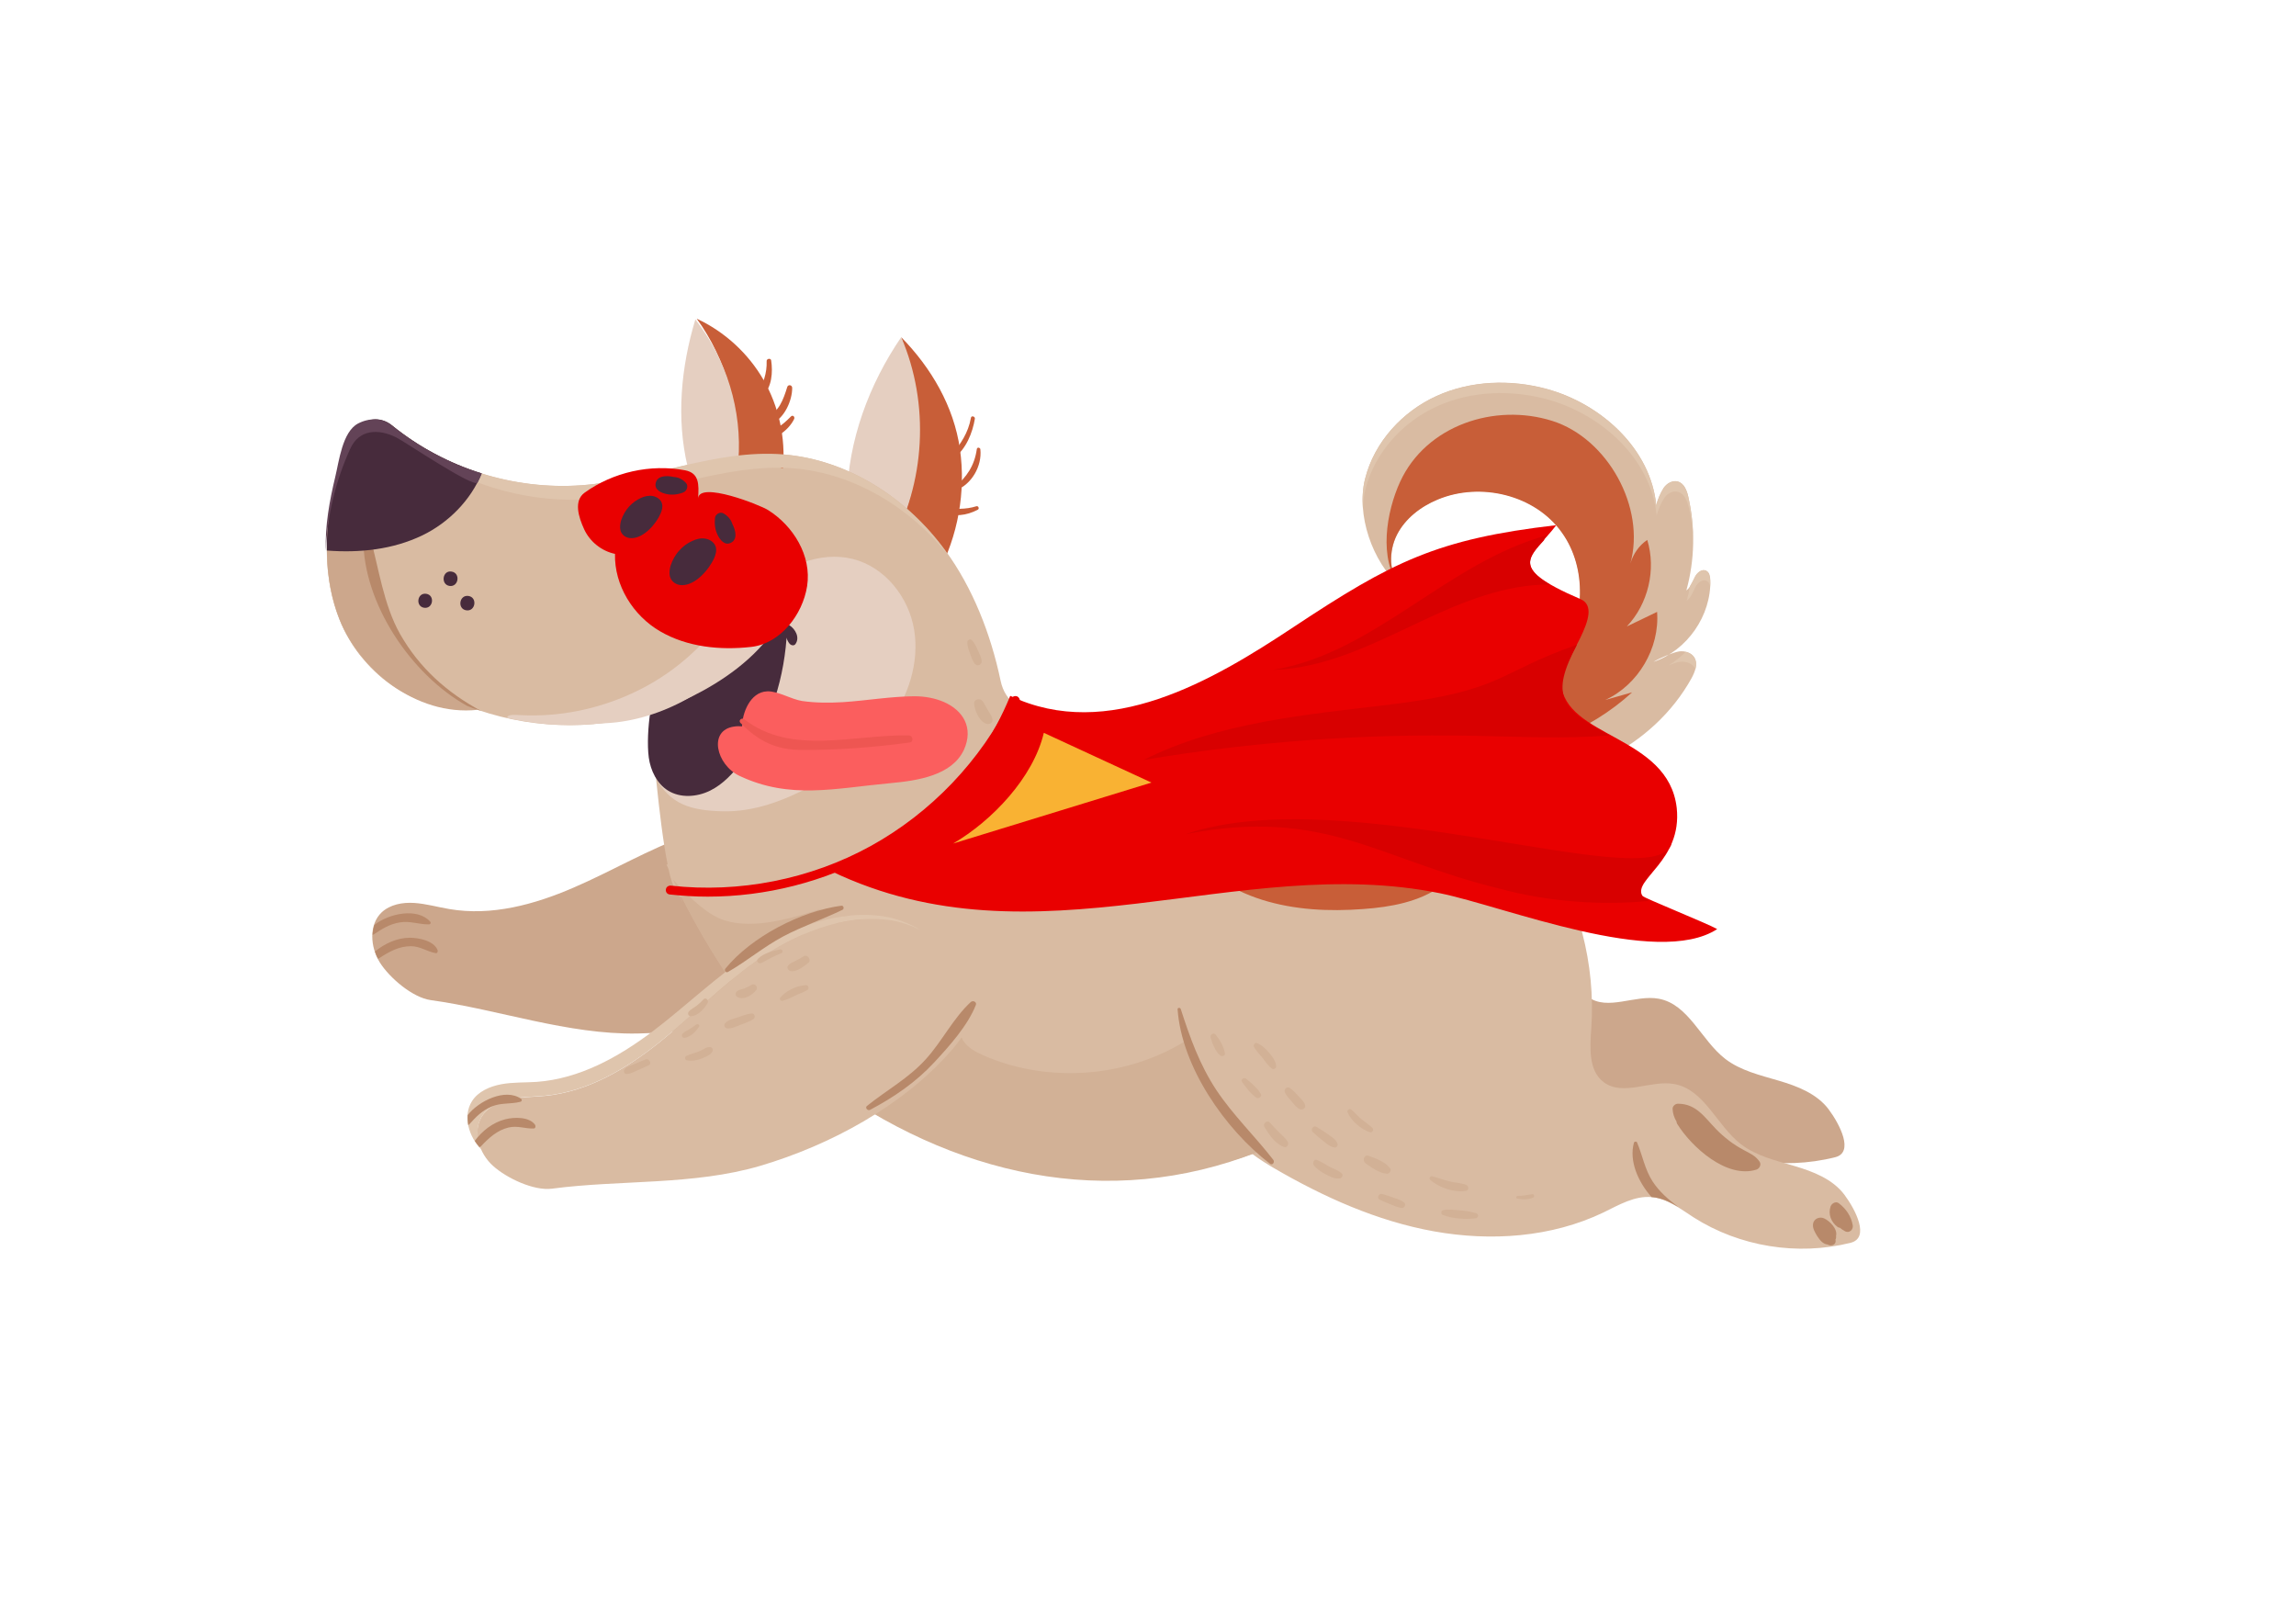 <?xml version="1.0" encoding="UTF-8"?>
<!DOCTYPE svg PUBLIC "-//W3C//DTD SVG 1.1//EN" "http://www.w3.org/Graphics/SVG/1.1/DTD/svg11.dtd">
<svg xmlns="http://www.w3.org/2000/svg" xml:space="preserve" width="3508px" height="2480px" version="1.1" style="shape-rendering:geometricPrecision; text-rendering:geometricPrecision; image-rendering:optimizeQuality; fill-rule:evenodd; clip-rule:evenodd"
viewBox="0 0 3508 2480.4"
 xmlns:xlink="http://www.w3.org/1999/xlink">
 <defs>
  <style type="text/css">
   <![CDATA[
    .fil16 {fill:none}
    .fil6 {fill:#472B3C}
    .fil7 {fill:#634357}
    .fil5 {fill:#B8896A}
    .fil2 {fill:#C85E38}
    .fil8 {fill:#C86D47}
    .fil4 {fill:#CCA78C}
    .fil9 {fill:#D2B196}
    .fil14 {fill:#D80000}
    .fil0 {fill:#D9BBA2}
    .fil1 {fill:#DFC5AD}
    .fil3 {fill:#E5CFC1}
    .fil12 {fill:#E90000}
    .fil13 {fill:#E90000}
    .fil11 {fill:#EE5652}
    .fil15 {fill:#F9B233}
    .fil10 {fill:#FB5E5E}
   ]]>
  </style>
 </defs>
 <g id="layer1">
  <animateMotion id="motion" dur="3s" repeatCount="indefinite">
      <mpath xlink:href="#theMotionPath"/>
    </animateMotion>
  <path class="fil0" d="M2280.4 1187.33c118.87,17.43 245.54,-45.37 304.08,-150.83 5.4,-9.92 10.21,-22.24 4.5,-31.86 -4.5,-7.51 -14.41,-10.51 -23.41,-9.31 -8.71,1.2 -31.52,11.12 -39.02,15.92 51.33,-17.42 88.25,-70.61 86.75,-124.99 -0.3,-5.41 -1.2,-11.72 -6.01,-14.13 -6.3,-3.6 -13.81,2.41 -17.11,8.72 -3.3,6.31 -7.5,17.12 -13.51,21.33 12.91,-46.57 13.81,-96.15 3.01,-143.02 -2.1,-9.62 -6.31,-20.74 -15.91,-23.44 -8.11,-2.41 -17.11,2.7 -21.92,9.91 -4.5,7.22 -9.9,18.63 -11.1,27.05 -8.11,-86.54 -83.75,-155.65 -167.5,-178.49 -55.23,-15.02 -116.17,-12.92 -168.4,10.82 -52.23,23.74 -94.86,70.31 -108.96,125.9 -14.11,55.59 10.8,127.4 53.73,165.56 -17.41,-21.93 -17.71,-54.38 -5.1,-79.62 12.6,-24.94 36.32,-43.27 62.43,-54.09 65.44,-27.34 149.19,-7.21 190.01,50.78 38.73,54.39 34.52,132.51 -0.6,189.3 -35.12,56.79 -96.65,93.75 -161.49,110.28 19.51,34.25 30.02,44.77 55.53,74.21z"/>
  <path class="fil1" d="M2086.49 746.84c14.11,-55.59 56.73,-102.17 108.96,-125.9 52.23,-23.74 112.87,-25.84 168.4,-10.82 83.75,22.84 159.69,91.95 167.5,178.48 1.2,-8.41 6.6,-19.83 11.1,-27.04 4.51,-7.21 13.51,-12.62 21.92,-9.92 9.6,3.01 13.51,13.83 15.91,23.44 3.6,15.03 5.7,30.65 6.6,45.97 -0.3,-20.73 -2.7,-41.46 -7.2,-61.59 -2.1,-9.62 -6.31,-20.74 -15.91,-23.44 -8.11,-2.4 -17.11,2.7 -21.92,9.92 -4.5,7.21 -9.9,18.62 -11.1,27.04 -8.11,-86.54 -83.75,-155.65 -167.5,-178.48 -55.23,-15.03 -116.17,-12.92 -168.4,10.81 -52.23,23.74 -94.85,70.31 -108.96,125.9 -3.91,14.73 -4.81,30.95 -3.31,47.18 0,-10.82 1.21,-21.64 3.91,-31.55z"/>
  <path class="fil1" d="M2577.28 917.81c6,-4.21 10.2,-14.73 13.5,-21.34 3.31,-6.31 10.81,-12.32 17.11,-8.71 3.01,1.5 4.51,4.81 5.11,8.11 0.3,-3 0.3,-6.31 0,-9.31 -0.3,-5.41 -1.2,-11.72 -6.01,-14.12 -6.3,-3.61 -13.81,2.4 -17.11,8.71 -2.1,4.21 -4.8,9.92 -7.8,14.72 -1.2,7.51 -2.7,14.72 -4.8,21.94z"/>
  <path class="fil1" d="M2386.96 1018.77c20.72,-33.36 30.32,-74.22 27.32,-112.98 -0.3,33.95 -9.91,68.51 -27.92,97.65 -35.12,56.79 -96.65,93.75 -161.49,110.28 2.7,4.8 5.4,9.31 7.8,13.22 62.14,-17.43 120.37,-53.49 154.29,-108.17z"/>
  <path class="fil1" d="M2575.47 996.23c-7.8,7.81 -16.51,14.72 -26.11,20.43 6.6,-2.7 13.21,-4.8 16.81,-5.41 8.7,-1.2 18.61,1.51 23.41,9.32 0.3,0.6 0.6,1.2 0.9,2.1 1.5,-6.01 1.8,-12.02 -1.5,-17.43 -3,-5.1 -8.1,-7.81 -13.51,-9.01z"/>
  <path class="fil1" d="M2127.91 885.06c3.9,4.2 7.81,8.41 11.71,12.01 -7.51,-9.31 -11.41,-20.43 -13.21,-32.15 -0.3,6.61 0,13.53 1.5,20.14z"/>
  <path class="fil2" d="M2493.83 1057.83c-13.81,3.9 -27.32,7.81 -41.13,11.72 50.43,-23.14 83.45,-79.33 79.25,-134.62 -15.31,7.51 -30.62,14.73 -46.23,22.24 32.72,-34.56 45.03,-86.84 31.22,-132.21 -12.61,8.41 -21.61,21.63 -25.82,36.06 23.72,-85.64 -34.82,-191.11 -119.17,-217.85 -88.25,-27.94 -193.01,6.91 -232.63,92.85 -21.01,45.67 -33.62,118.39 0,161.05 -17.41,-21.93 -17.71,-54.38 -5.1,-79.62 12.6,-24.94 36.32,-43.27 62.43,-54.09 65.44,-27.34 149.19,-7.21 190.01,50.78 38.73,54.39 34.52,132.51 -0.6,189.3 -35.12,56.79 -96.65,93.75 -161.49,110.28 10.5,18.33 18.31,29.75 27.61,41.16 88.86,-3.3 176.21,-37.26 241.65,-97.05z"/>
  <path class="fil2" d="M1376.87 515.17c45.93,46.87 80.45,105.77 89.75,170.97 9.31,65.2 -3,133.11 -34.22,191.1 -26.11,-12.62 -46.82,-30.05 -72.64,-42.36 54.63,-97.36 51.33,-213.04 17.11,-319.71z"/>
  <path class="fil3" d="M1376.87 515.17c43.83,101.56 37.22,223.55 -17.41,319.71 -22.81,-27.35 -42.63,-46.88 -65.44,-74.52 1.8,-87.14 33.62,-173.08 82.85,-245.19z"/>
  <path class="fil2" d="M1491.54 773.58c-16.21,5.11 -33.02,4.21 -49.83,2.7 -2.7,-0.3 -3.9,3.91 -1.5,5.11 17.41,9.32 36.32,6.31 53.43,-2.4 3.3,-1.5 1.2,-6.61 -2.1,-5.41z"/>
  <path class="fil2" d="M1492.44 686.14c-3.6,25.24 -15.31,42.97 -34.82,58.89 -1.8,1.51 0,5.11 2.4,4.21 24.31,-8.71 40.52,-36.96 37.82,-62.5 0,-2.7 -4.8,-4.2 -5.4,-0.6z"/>
  <path class="fil2" d="M1483.43 638.37c-4.2,23.43 -15.61,39.36 -29.71,57.39 -1.81,2.4 1.8,5.71 3.9,3.9 18.31,-13.52 28.21,-38.16 31.82,-59.79 0.6,-3.61 -5.41,-5.41 -6.01,-1.5z"/>
  <path class="fil4" d="M2794 1694.83c-18.01,-23.73 -47.43,-35.15 -75.94,-43.56 -28.52,-8.42 -58.54,-15.33 -81.95,-33.36 -36.92,-28.54 -55.83,-83.53 -101.76,-91.94 -36.02,-6.61 -78.05,19.23 -107.76,-2.71 -23.72,-17.42 -21.32,-52.88 -19.21,-82.32 7.8,-111.48 -96.96,-206.13 -206.53,-259.92 -89.45,184.49 -151.28,274.34 -348.8,328.72l-19.51 27.35c-3.9,51.68 44.72,90.74 89.45,116.58 76.25,44.47 158.19,81.43 245.24,97.05 87.06,15.63 179.51,9.32 259.06,-28.84 23.41,-11.42 47.72,-25.84 73.54,-23.44 24.01,2.1 44.13,18.03 64.24,30.95 70.24,44.77 159.09,59.2 240.14,38.76 28.82,-7.21 7.5,-49.58 -10.21,-73.32z"/>
  <path class="fil4" d="M1344.45 1447.84c41.43,-61.89 -16.81,-148.43 -77.44,-176.07 -67.84,-30.65 -149.49,-19.23 -215.53,4.2 -60.94,21.64 -116.47,54.99 -175.9,80.53 -59.14,25.54 -124.58,43.57 -189.42,32.45 -17.71,-3 -35.42,-8.11 -53.43,-9.31 -18.01,-1.2 -36.92,2.4 -49.83,14.42 -19.51,18.63 -17.71,52.58 -2.7,76.62 15.01,23.74 50.13,53.49 77.45,57.39 104.46,14.42 209.22,52.89 316.08,51.08 112.27,-2.1 234.74,-30.65 327.5,-91.64 16.2,-10.82 31.81,-23.14 42.62,-39.07 0.6,-0.3 0.6,-0.3 0.6,-0.6z"/>
  <path class="fil0" d="M1038.87 1370.62c1.2,3.91 8.11,13.53 0,0l0 0z"/>
  <path class="fil0" d="M2818.02 1825.24c-18.01,-23.74 -47.43,-35.15 -75.95,-43.57 -28.51,-8.41 -58.53,-15.32 -81.95,-33.35 -36.92,-28.55 -55.83,-83.53 -101.76,-91.95 -36.02,-6.61 -78.04,19.24 -107.76,-2.7 -23.71,-17.43 -21.31,-52.88 -19.21,-82.33 6.9,-98.25 -19.51,-198.31 -73.24,-280.65 0,-0.3 -0.3,-1.5 -0.6,-3.3 -10.51,-62.2 -40.23,-120.19 -87.36,-161.95 -47.72,-42.37 -105.36,-71.82 -168.39,-78.13 -57.64,-5.71 -115.57,8.11 -170.8,25.54 -55.24,17.43 -109.87,38.46 -167.2,47.78 -33.32,5.41 -67.84,6.31 -100.86,0.3 -21.31,-10.82 -45.03,-16.53 -66.64,-23.44 -0.3,-0.3 -0.9,-0.3 -1.2,-0.6 -0.9,-0.6 -1.8,-1.2 -2.4,-1.5 -0.3,0.3 -0.6,0.6 -0.6,0.9 -30.62,-9.92 -56.44,-22.84 -63.34,-56.19 -15.01,-71.51 -42.63,-141.83 -84.35,-198.91 -58.23,-79.93 -148.59,-138.82 -247.05,-146.64 -103.86,-8.11 -204.12,39.07 -307.98,46.88 -103.86,7.51 -209.52,-25.54 -289.67,-90.75 -14.4,-11.71 -35.72,-12.31 -50.42,-0.6 -14.41,11.42 -21.32,29.75 -26.72,47.48 -25.22,80.83 -35.12,170.37 -3.9,249.09 31.22,78.73 111.36,141.83 195.41,132.21 88.25,34.26 189.11,39.06 279.16,10.52 3.31,38.46 13.21,165.26 26.72,231.66 -0.6,0 -1.2,0 -1.8,0 1.2,2.41 2.4,5.11 3.3,7.52 3,13.82 6.3,24.33 9.91,30.04 3.3,5.41 5.7,9.32 7.5,12.32 -0.6,-1.5 0,-2.1 3.3,0.6 51.63,101.87 125.78,211.84 211.33,275.84 193.91,144.83 437.95,192.9 660.09,115.98 10.5,7.82 21.31,14.73 32.11,21.04 76.25,44.47 158.2,81.43 245.25,97.05 87.05,15.62 179.5,9.31 259.05,-28.85 23.41,-11.42 47.73,-25.84 73.54,-23.43 24.02,2.1 44.13,18.02 64.24,30.95 70.24,44.77 159.1,59.19 240.14,38.76 29.12,-7.52 7.81,-49.88 -9.9,-73.62z"/>
  <path class="fil5" d="M668.45 1451.75c-5.7,-14.42 -28.81,-18.93 -42.32,-18.93 -19.81,0 -38.72,9.02 -53.43,21.03 1.2,3.91 2.7,7.52 4.5,10.82 0.9,0 1.5,-0.3 2.4,-0.9 14.71,-9.62 29.72,-18.03 48.03,-18.03 14.11,0 24.32,8.11 37.52,10.52 3,0.9 3.9,-2.41 3.3,-4.51z"/>
  <path class="fil5" d="M655.25 1412.39c2.1,0 3.6,-2.41 1.8,-4.21 -19.51,-21.93 -63.64,-12.32 -85.25,5.11 -1.5,4.81 -2.4,9.92 -2.7,15.02 0.6,0 1.2,-0.3 1.8,-0.6 12.61,-8.41 24.31,-15.92 39.92,-18.33 15.31,-2.7 29.12,3.31 44.43,3.01z"/>
  <path class="fil1" d="M2357.85 1290.69c0,-0.3 -0.3,-1.5 -0.6,-3.3 -10.51,-62.2 -40.23,-120.19 -87.36,-161.95 -47.72,-42.37 -105.36,-71.82 -168.39,-78.13 -57.64,-5.71 -115.57,8.11 -170.8,25.54 -55.24,17.43 -109.87,38.46 -167.2,47.78 -57.34,9.31 -118.87,5.71 -169,-23.74 -0.9,-0.6 -1.8,-1.2 -2.4,-1.5 -1.5,1.5 -2.7,3.3 -4.21,4.81 1.51,6.3 2.41,12.61 3.31,19.23 0.3,-0.3 0.6,-0.61 0.9,-1.21 0.9,0.6 1.8,1.21 2.4,1.51 50.13,29.44 111.66,33.05 169,23.74 57.33,-9.32 111.66,-30.35 167.2,-47.78 55.23,-17.43 113.16,-31.25 170.8,-25.54 63.03,6.31 120.67,35.75 168.39,78.12 47.13,41.77 77.15,99.76 87.36,161.96 0.3,1.8 0.6,2.7 0.6,3.3 0.9,7.21 1.5,14.43 2.1,21.04 0.6,-13.83 0.3,-28.25 -2.1,-43.88z"/>
  <path class="fil2" d="M1930.7 1072.85c-55.24,17.43 -109.87,38.46 -167.2,47.78 -37.52,6.01 -76.85,6.31 -113.77,-2.11 4.8,15.03 16.81,29.75 27.32,38.76 25.81,22.84 59.13,36.06 82.24,61.3 18.32,19.83 28.82,45.37 43.83,67.61 29.42,43.27 75.64,73.01 125.17,88.64 49.83,15.63 102.66,18.03 154.59,14.12 42.03,-3 85.56,-10.81 119.78,-35.46 34.52,-24.33 57.33,-69.4 45.02,-109.67 -10.8,-35.45 -45.32,-59.79 -56.73,-95.25 -8.41,-25.84 -3.6,-54.38 -10.21,-80.23 -25.21,-10.81 -51.93,-18.33 -79.54,-21.03 -57.34,-5.71 -114.97,8.41 -170.5,25.54z"/>
  <path class="fil2" d="M1064.39 486.93c42.62,19.83 78.64,52.88 102.06,93.44 23.41,40.57 33.92,88.64 29.71,135.22 -21.91,-7.51 -45.32,-9.02 -68.44,-12.32 2.4,-77.22 -18.01,-153.85 -63.33,-216.34z"/>
  <path class="fil3" d="M1050.58 713.48c-17.71,-73.91 -10.21,-152.64 11.71,-225.35 47.72,60.39 71.74,139.42 65.73,216.04 -26.11,6.61 -50.73,10.52 -77.44,9.31z"/>
  <path class="fil1" d="M1212.37 715.59c-103.86,-8.11 -204.12,39.06 -307.98,46.87 -103.56,7.81 -209.52,-25.54 -289.97,-91.34 -14.71,-12.02 -33.62,-12.02 -48.63,-0.6 -15,11.41 -22.21,30.04 -27.61,48.07 -24.92,80.83 -34.82,170.37 -3.9,249.1 5.4,13.22 12,26.14 19.81,38.46 -15.01,-18.03 -27.02,-38.16 -35.72,-59.8 -30.92,-78.42 -21.02,-167.96 3.9,-248.79 5.7,-18.03 12.61,-36.96 27.62,-48.08 15,-11.41 33.92,-11.41 48.62,0.6 80.45,65.81 186.41,99.16 289.97,91.35 104.16,-8.12 204.42,-55.29 307.98,-47.18 98.46,7.82 188.82,66.71 247.05,146.64 1.8,2.4 3,4.8 4.8,6.91 -58.23,-72.42 -143.48,-124.7 -235.94,-132.21z"/>
  <path class="fil3" d="M1240.89 1200.25c-42.32,22.84 -88.85,40.57 -136.88,39.36 -48.03,-1.2 -80.45,-9.91 -102.96,-52.58 -2.7,-5.1 -5.7,-74.22 -7.81,-97.95 -69.94,22.23 -146.48,24.34 -218.52,7.81 0,-6.01 13.21,-4.51 20.71,-4.21 57.93,3.01 116.17,-8.71 169,-32.75 29.72,-13.52 57.33,-30.95 82.25,-52.28 39.62,-33.95 71.74,-76.02 112.26,-109.07 40.23,-33.06 93.66,-57.09 144.09,-44.47 48.93,12.32 85.55,58.29 93.65,108.47 8.11,49.88 -9,101.86 -39.02,142.42 -30.32,41.17 -72.34,71.52 -116.77,95.25z"/>
  <path class="fil6" d="M1186.26 956.87c4.8,-7.82 16.81,-4.21 16.21,5.11 -3.3,72.41 -24.32,142.72 -68.44,201.01 -13.51,18.03 -29.12,35.16 -49.23,45.08 -20.11,9.91 -45.63,11.71 -64.54,-0.31 -16.81,-10.51 -26.42,-30.64 -29.12,-50.17 -2.7,-19.83 -0.9,-48.38 2.1,-68.21 -20.11,6.91 129.08,-31.55 193.02,-132.51z"/>
  <path class="fil6" d="M1175.45 955.37c8.11,-7.52 21.91,-5.71 30.62,0 9.01,5.7 16.21,18.63 9.31,28.54 -2.11,3.3 -6.61,2.4 -9.01,-0.3 -4.2,-4.81 -4.8,-11.12 -9.31,-15.62 -5.4,-5.11 -11.7,-4.81 -18.61,-4.81 -4.2,0 -6.3,-4.81 -3,-7.81z"/>
  <path class="fil4" d="M588.61 931.03c23.11,58.59 74.14,120.19 141.08,153.54 -95.76,10.22 -181.61,-63.4 -211.02,-137.92 -24.92,-63.1 -23.42,-132.81 -9.01,-199.81 1.5,-0.3 3,-0.6 4.5,-0.6 54.34,-1.21 59.44,146.93 74.45,184.79z"/>
  <path class="fil5" d="M714.08 1078.86c-3,0.3 3,0 0,0 -86.45,-47.77 -159.39,-157.15 -159.09,-255.1 0,-3.01 9.3,-6.31 10.5,-2.71 13.21,48.08 20.42,102.77 45.33,147.24 29.42,51.98 72.04,90.14 124.27,118.08 -7.2,-2.4 -14.1,-4.8 -21.01,-7.51z"/>
  <path class="fil6" d="M735.69 723.4c-16.51,40.86 -50.73,75.42 -90.65,94.65 -45.03,21.63 -95.75,27.04 -145.88,23.14 -0.6,-48.38 8.7,-97.66 23.11,-143.93 5.7,-18.03 12.61,-36.96 27.62,-48.08 15,-11.42 33.92,-11.42 48.62,0.6 40.53,33.06 87.35,58 137.18,73.62z"/>
  <path class="fil6" d="M689.77 873.34c14.11,2.1 10.8,24.03 -3.3,21.93 -13.81,-2.4 -10.51,-24.34 3.3,-21.93z"/>
  <path class="fil6" d="M715.58 910.59c14.11,2.11 10.81,24.04 -3.3,21.94 -14.11,-2.1 -10.81,-24.04 3.3,-21.94z"/>
  <path class="fil6" d="M651.04 907.29c13.81,2.1 10.51,23.44 -3.3,21.33 -13.51,-2.1 -10.5,-23.43 3.3,-21.33z"/>
  <path class="fil7" d="M616.82 663.9c15.01,10.82 30.62,20.74 46.83,29.15 0.3,0 0.3,0.3 0.6,0.3 22.82,12.32 46.83,22.24 71.74,30.05 -1.8,4.81 -4.2,9.31 -6.3,13.82 -5.1,9.62 -111.96,-62.8 -124.87,-69.11 -27.02,-13.22 -56.44,-12.32 -69.94,17.73 -22.22,48.68 -35.12,101.86 -37.22,155.35 -1.51,-37.56 5.7,-76.33 14.4,-112.68 5.71,-23.44 10.81,-68.81 34.82,-81.43 16.81,-8.71 36.93,-9.01 51.63,3 6.01,4.81 12.01,9.32 18.31,13.82z"/>
  <path class="fil2" d="M1208.47 636.26c-6.9,6.91 -13.81,13.52 -22.81,18.33 -8.71,4.81 -18.31,6.01 -27.32,9.92 -3,1.2 -3.9,6.01 0,6.91 21.01,5.11 46.23,-12.92 54.93,-31.25 1.5,-3.31 -2.1,-6.61 -4.8,-3.91z"/>
  <path class="fil2" d="M1202.77 591.19c-3,9.62 -6.01,18.93 -11.11,27.64 -4.8,8.12 -12.01,14.13 -16.81,22.24 -2.1,3.6 2.1,6.61 5.4,5.41 18.32,-7.81 30.32,-35.16 30.02,-54.09 -0.3,-4.5 -6.3,-5.11 -7.5,-1.2z"/>
  <path class="fil2" d="M1171.25 551.83c0.3,9.01 -0.9,17.73 -3.6,26.44 -2.4,7.81 -6.91,15.02 -9.31,22.54 -1.2,4.2 3.9,6.61 6.91,3.9 14.1,-12.92 15.6,-36.35 12.9,-54.08 -0.6,-3.91 -7.2,-2.71 -6.9,1.2z"/>
  <path class="fil8" d="M1739.18 1123.63c-5.1,0.6 -10.2,0.9 -15.01,0.9 -3.3,0.3 -6.6,0.3 -9.9,0.3 -3.3,0 -6.61,0 -10.21,0 -3.6,0 -7.2,-0.3 -10.5,-0.3 -1.8,0 -3.61,-0.3 -5.41,-0.3 -7.2,-0.6 -14.41,-1.5 -21.61,-2.4 -1.2,-0.3 -2.4,-0.3 -3.6,-0.6 -4.2,-0.6 -8.41,-1.5 -12.61,-2.71 3,8.72 8.11,17.13 14.11,24.64 27.02,2.71 54.63,1.21 81.65,-3 57.33,-9.32 111.66,-30.35 167.2,-47.78 55.23,-17.42 113.16,-31.25 170.8,-25.54 36.02,3.61 69.94,14.73 101.46,31.55 -0.6,-10.21 -1.51,-20.43 -3.91,-30.05 -12.3,-5.4 -24.91,-9.61 -37.82,-13.22 -0.3,0 -0.9,-0.3 -1.2,-0.3 -5.7,-1.5 -11.71,-2.7 -17.41,-3.9 -0.9,-0.3 -1.8,-0.3 -2.7,-0.6 -6.61,-1.21 -13.51,-2.11 -20.41,-3.01 -57.64,-5.71 -115.57,8.11 -170.8,25.54 -55.24,17.43 -109.87,38.46 -167.2,47.78 -6.31,0.9 -12.31,1.8 -18.61,2.4 -2.4,0.3 -4.51,0.3 -6.31,0.6z"/>
  <path class="fil3" d="M1124.72 1007.35c-56.13,27.94 -138.98,45.37 -195.41,72.71 -17.71,8.42 -17.41,15.03 -33.92,24.34 81.04,7.51 175.6,-33.95 229.33,-97.05z"/>
  <path class="fil5" d="M1299.12 1693.93c-4.2,0.6 -6.6,2.71 -7.5,6.91 -0.3,0.6 0.9,0.91 1.2,0.3 0.6,-3.6 2.7,-6.01 6.3,-7.21 0.3,0 0.3,0.3 0,0z"/>
  <path class="fil5" d="M2688.64 1775.06c-6.3,-9.31 -14.11,-12.32 -24.01,-17.73 -15.91,-8.41 -30.02,-19.22 -42.63,-32.15 -17.71,-18.33 -30.32,-38.76 -58.23,-38.76 -4.2,0 -8.41,3.91 -8.11,8.11 0.3,6.91 2.4,13.23 6.01,19.23 0,1.21 0.3,2.41 0.9,3.31 21.91,35.46 75.94,84.43 121.27,70.01 4.5,-1.5 7.8,-7.51 4.8,-12.02z"/>
  <path class="fil5" d="M2805.41 1888.34c2.7,-10.51 -9.61,-22.83 -18.31,-26.74 -6.91,-3.01 -15.31,0.3 -16.81,8.11 -1.2,6.91 3.3,14.12 6.9,19.83 3.6,5.41 8.41,11.42 15.31,12.02 0.3,0.3 0.9,0.6 1.2,0.6 4.81,2.11 11.41,-0.3 11.11,-6.31 0,-0.6 -0.3,-1.2 -0.3,-1.8 0.9,-1.5 1.2,-3.61 0.9,-5.71z"/>
  <path class="fil5" d="M2830.92 1872.12c-2.4,-13.83 -10.2,-25.25 -21.31,-33.66 -4.8,-3.6 -11.1,0.6 -12.61,5.11 -3.9,11.72 0.9,23.74 10.51,30.95 1.2,0.9 2.7,1.5 3.9,1.5 2.4,2.11 5.11,3.91 7.51,5.11 6.6,3.91 13.21,-2.4 12,-9.01z"/>
  <path class="fil5" d="M2525.04 1805.11c-12,-18.63 -15.3,-39.66 -23.71,-59.49 -0.9,-2.11 -4.5,-1.51 -4.8,0.6 -7.51,27.34 6,59.19 27.01,82.93 0.3,0 0.6,0 0.9,0 14.41,1.2 27.32,7.51 39.93,15.02 -15.31,-11.42 -29.12,-23.44 -39.33,-39.06z"/>
  <path class="fil9" d="M1921.99 1760.04c-39.92,-56.19 -107.46,-118.99 -102.36,-174.88 -92.45,61.3 -216.43,71.81 -317.89,27.04 -11.4,-5.1 -23.11,-11.41 -30.01,-21.93 -6.61,-10.52 -6.31,-26.74 4.2,-33.65 -39.93,35.75 -99.96,47.77 -150.69,30.34 -50.73,-17.42 -90.35,-64 -99.66,-116.88 -5.4,-30.95 2.4,-68.21 30.32,-81.73 -45.93,14.42 -102.96,32.15 -148.59,18.03 -23.11,-7.21 -48.93,-28.85 -79.55,-63.1 51.64,109.07 131.78,234.67 225.44,304.38 202.02,149.64 440.06,202.52 668.79,112.38z"/>
  <path class="fil5" d="M1945.4 1772.06c-28.21,-36.36 -61.23,-67.91 -87.05,-106.67 -25.51,-38.76 -40.22,-79.93 -54.33,-123.8 -0.9,-2.4 -5.1,-2.1 -4.8,0.6 6.3,88.04 72.64,183.29 141.08,235.88 4.2,3.3 7.81,-2.71 5.1,-6.01z"/>
  <path class="fil9" d="M1312.93 1400.07c-10.2,-0.9 -23.41,-1.2 -33.32,2.1 -4.2,1.5 -5.4,8.42 0,9.32 10.81,1.8 24.02,-0.6 34.52,-3.31 4.51,-0.9 3.61,-7.81 -1.2,-8.11z"/>
  <path class="fil9" d="M1331.54 1441.24c-6,-0.3 -11.7,-0.91 -17.71,-1.21 -5.4,-0.3 -10.5,-0.9 -15.61,1.21 -4.5,1.8 -2.7,7.81 0.9,9.01 5.11,1.8 11.11,0.6 16.51,0.3 5.41,-0.3 10.81,-1.2 16.51,-1.81 4.81,-0.6 3.61,-7.2 -0.6,-7.5z"/>
  <path class="fil0" d="M1483.73 1556.02c23.42,-70.61 -55.53,-138.82 -121.57,-149.34 -73.54,-11.72 -149.19,21.33 -206.52,61.6 -52.83,37.26 -97.86,83.83 -148.29,124.39 -50.43,40.27 -108.66,75.12 -174.1,81.73 -18.01,1.81 -36.32,1.51 -53.73,5.11 -17.71,3.61 -35.12,12.02 -44.13,27.34 -13.8,23.14 -3.3,55.59 17.71,74.52 21.02,18.93 62.44,38.46 90.06,34.86 104.46,-13.83 215.82,-4.81 318.18,-34.86 107.77,-31.85 218.23,-91.94 291.47,-175.48 12.91,-14.72 24.62,-30.64 30.62,-48.97 0.3,-0.6 0.3,-0.9 0.3,-0.9z"/>
  <path class="fil1" d="M735.69 1706.55c9.01,-15.02 26.42,-23.43 44.13,-27.34 17.71,-3.6 36.02,-3.3 53.73,-5.11 65.44,-6.61 123.67,-41.46 174.1,-81.73 50.43,-40.26 95.16,-87.14 148.29,-124.39 57.33,-40.27 133.28,-73.02 206.52,-61.6 14.41,2.4 29.72,7.51 44.13,14.72 -16.21,-9.61 -33.62,-16.52 -50.13,-19.83 -72.94,-13.82 -149.79,16.83 -208.32,55.29 -54.04,35.46 -100.26,80.83 -151.89,119.89 -51.63,38.76 -110.77,71.81 -176.51,76.62 -18.01,1.2 -36.32,0.3 -54.03,3.6 -17.71,3.31 -35.42,11.12 -44.72,25.85 -14.41,22.53 -5.11,54.68 14.7,74.21 -7.8,-16.22 -9,-35.15 0,-50.18z"/>
  <path class="fil5" d="M817.34 1718.57c-9,-12.62 -32.42,-11.72 -45.32,-8.41 -19.22,4.81 -35.43,17.73 -46.83,33.05 2.1,3.31 4.5,6.61 7.2,9.62 0.9,-0.3 1.5,-0.6 2.1,-1.21 12.01,-12.61 24.62,-24.63 42.33,-28.84 13.81,-3.31 25.51,2.1 38.72,1.5 2.7,-0.3 3,-3.9 1.8,-5.71z"/>
  <path class="fil5" d="M795.13 1683.42c2.1,-0.6 2.7,-3.31 0.9,-4.51 -24.01,-16.83 -64.84,3.31 -81.65,24.94 -0.3,5.11 0,10.22 0.9,15.32 0.6,-0.3 0.9,-0.6 1.5,-1.2 10.21,-11.42 19.81,-21.33 34.52,-27.34 14.11,-6.01 29.12,-3.31 43.83,-7.21z"/>
  <path class="fil9" d="M1227.98 1461.07c-4.2,2.7 -8.4,4.8 -12.9,7.21 -4.21,2.1 -8.41,3.6 -11.11,7.21 -2.7,3.3 0.6,7.81 4.5,8.41 9.01,1.2 19.81,-7.51 26.42,-12.62 5.4,-4.2 -1.2,-13.82 -6.91,-10.21z"/>
  <path class="fil9" d="M1230.68 1505.23c-13.8,0.91 -30.31,8.72 -38.72,19.24 -1.5,2.1 0.9,5.41 3.3,4.8 6.91,-1.8 12.31,-4.5 18.61,-7.51 6.31,-3.3 13.51,-5.41 19.52,-9.01 3.6,-2.41 1.8,-7.82 -2.71,-7.52z"/>
  <path class="fil9" d="M1191.96 1450.55c-11.71,2.4 -25.51,6.01 -33.92,14.42 -3.3,3.01 0.3,8.12 4.5,6.61 5.41,-2.1 10.21,-5.41 15.61,-8.11 5.41,-2.71 10.51,-5.11 15.91,-7.21 3,-1.51 1.2,-6.31 -2.1,-5.71z"/>
  <path class="fil9" d="M1148.44 1504.63c-3.61,2.11 -7.51,4.21 -11.41,5.71 -3.9,1.51 -8.11,1.51 -11.41,4.51 -2.4,2.1 -2.4,6.61 0.6,8.41 9.91,5.71 23.42,-3 29.12,-10.51 3.6,-4.51 -2.1,-10.82 -6.9,-8.12z"/>
  <path class="fil9" d="M1147.84 1548.5c-6.91,0.9 -14.11,3.61 -20.72,6.01 -6.6,2.11 -14.41,3.61 -19.21,8.72 -2.7,2.7 -1.2,7.51 3,8.11 6.91,0.6 13.21,-2.7 19.52,-5.11 6.9,-2.7 14.4,-5.11 20.71,-9.01 3.6,-3.01 1.8,-9.32 -3.3,-8.72z"/>
  <path class="fil9" d="M1081.2 1532.28c2.1,-3.61 -3.01,-9.02 -6.31,-5.41 -3.3,3.61 -6.9,6.91 -10.8,9.92 -3.91,3 -8.41,5.1 -11.71,8.71 -2.7,3 -0.6,7.51 3.6,7.21 11.11,-0.9 20.41,-12.02 25.22,-20.43z"/>
  <path class="fil9" d="M1063.79 1565.33c-3.61,2.4 -6.91,5.11 -10.51,7.21 -3.6,2.11 -7.8,3.91 -10.51,6.91 -2.4,2.41 -0.6,6.91 3.31,6.31 8.7,-1.2 17.41,-9.91 21.91,-17.12 1.5,-2.41 -1.8,-4.81 -4.2,-3.31z"/>
  <path class="fil9" d="M1089 1604.09c0,-1.5 -1.2,-3.3 -2.7,-3.91 -6.3,-1.8 -12.01,3.91 -17.71,6.01 -6.6,2.71 -13.81,4.21 -20.11,7.22 -2.4,1.2 -2.7,5.71 0.6,6.61 7.8,1.8 15.91,0 23.11,-2.71 5.7,-2.7 16.21,-6.01 16.81,-13.22z"/>
  <path class="fil9" d="M986.04 1618.82c-5.4,2.4 -11.11,4.5 -16.51,6.91 -5.1,2.1 -11.11,3.6 -15.01,7.51 -2.4,2.4 -1.5,8.11 3,7.81 5.71,-0.3 10.51,-3.01 15.91,-5.41 5.71,-2.7 11.71,-5.11 17.41,-7.81 5.71,-2.4 0.9,-11.42 -4.8,-9.01z"/>
  <path class="fil5" d="M1483.13 1531.08c-26.71,24.63 -44.12,60.39 -68.74,87.43 -26.41,29.15 -59.43,46.88 -89.75,71.22 -3.6,2.7 0.9,8.11 4.8,6.01 36.62,-19.53 69.34,-41.77 97.56,-72.12 23.11,-24.94 51.33,-56.19 63.94,-88.04 1.8,-4.8 -4.51,-7.51 -7.81,-4.5z"/>
  <path class="fil5" d="M1285.62 1383.84c-61.54,8.12 -137.78,47.48 -177.41,96.16 -2.1,2.7 0.6,6.91 3.9,5.11 28.82,-16.53 54.34,-38.17 84.05,-54.09 29.42,-15.63 60.94,-26.44 90.96,-40.86 3,-1.51 1.8,-6.62 -1.5,-6.32z"/>
  <path class="fil9" d="M1857.15 1580.66c-3,-3.61 -8.7,0.3 -7.5,4.5 2.4,9.01 7.2,21.03 14.41,27.34 2.4,2.41 8.1,0.91 7.5,-3 -1.5,-10.22 -8.1,-21.34 -14.41,-28.84z"/>
  <path class="fil9" d="M1939.4 1608.9c-5.1,-6.01 -11.11,-12.02 -18.61,-15.03 -3.6,-1.5 -6.3,3.31 -4.8,6.01 3.6,6.31 9,11.42 13.5,17.13 4.21,5.41 8.41,12.02 14.11,15.93 2.4,1.5 6.61,-0.6 6.31,-3.61 -0.6,-7.81 -5.41,-14.42 -10.51,-20.43z"/>
  <path class="fil9" d="M1926.19 1671.1c-5.4,-9.02 -14.11,-16.23 -22.21,-22.84 -3,-2.7 -9.01,0.9 -6.3,4.81 6.3,8.71 13.2,18.33 22.21,24.34 4.2,2.1 8.7,-2.71 6.3,-6.31z"/>
  <path class="fil9" d="M1994.03 1688.23c-2.1,-5.71 -6.3,-9.32 -10.2,-13.53 -4.21,-4.5 -8.11,-9.01 -13.21,-12.32 -4.8,-3 -9.61,2.71 -7.21,7.22 2.41,5.1 6.61,9.31 10.21,13.52 3.6,4.2 7.21,9.31 12.31,11.71 3.9,1.81 9.9,-1.5 8.1,-6.6z"/>
  <path class="fil9" d="M1967.62 1744.72c-3.3,-5.71 -8.71,-9.92 -13.21,-14.43 -4.8,-4.81 -9.61,-9.91 -14.11,-15.02 -3.9,-4.51 -11.41,1.2 -8.4,6.61 6.9,11.42 16.51,26.14 30.01,30.65 4.21,1.5 7.81,-3.91 5.71,-7.81z"/>
  <path class="fil9" d="M2043.26 1746.52c-2.7,-6.01 -8.4,-9.32 -13.51,-12.92 -5.7,-4.21 -11.7,-7.82 -18.01,-11.72 -4.8,-3.01 -10.2,3.9 -6,7.81 5.1,4.81 10.51,9.32 16.21,13.82 4.8,3.91 9.9,8.41 16.21,9.62 3.9,0.9 6.9,-2.71 5.1,-6.61z"/>
  <path class="fil9" d="M2049.87 1792.79c-5.11,-4.81 -12.61,-6.91 -18.62,-10.21 -6.3,-3.31 -12.3,-7.52 -18.91,-10.22 -5.1,-2.11 -7.5,5.11 -4.8,8.41 4.5,5.71 11.71,10.22 18.01,13.52 6,3.31 13.81,7.21 20.71,6.31 3.91,0 6.91,-4.81 3.61,-7.81z"/>
  <path class="fil9" d="M2124.01 1785.28c-6.9,-9.92 -21.91,-15.33 -32.72,-19.23 -7.2,-2.71 -10.21,7.51 -4.8,11.42 8.7,6.31 21.91,15.62 33.02,15.92 3.6,0 6.9,-4.8 4.5,-8.11z"/>
  <path class="fil9" d="M2145.62 1837.56c-4.2,-3.6 -9.9,-5.41 -15.31,-7.21 -6,-2.1 -12.3,-4.51 -18.61,-6.01 -5.1,-1.2 -8.7,6.31 -3.6,8.71 5.4,2.71 11.11,4.81 16.81,7.21 5.4,2.11 11.41,5.11 17.41,5.41 3.6,0 6.3,-5.41 3.3,-8.11z"/>
  <path class="fil9" d="M2239.88 1810.22c-8.41,-3.01 -17.41,-3.01 -26.12,-5.41 -8.7,-2.1 -16.81,-5.41 -25.51,-7.51 -3,-0.6 -5.71,3 -3,5.41 12.9,11.71 37.22,20.13 54.63,16.82 5.1,-0.6 4.2,-7.81 0,-9.31z"/>
  <path class="fil9" d="M2096.99 1723.38c-5.4,-5.11 -11.7,-9.01 -17.41,-13.82 -5.4,-4.51 -9.9,-10.22 -15.31,-14.43 -2.4,-1.8 -6.6,1.21 -5.4,4.21 5.4,13.22 21.01,26.44 34.22,30.65 3.6,1.5 6.6,-3.9 3.9,-6.61z"/>
  <path class="fil9" d="M2255.49 1853.79c-8.41,-2.71 -16.21,-3.61 -25.22,-4.51 -8.4,-0.6 -16.81,-2.11 -25.21,-0.3 -3,0.6 -4.21,5.71 -0.9,7.21 14.1,6.01 35.12,7.21 50.13,5.41 4.5,-0.3 6,-6.31 1.2,-7.81z"/>
  <path class="fil9" d="M2341.64 1824.64c-7.81,0.9 -15.01,2.71 -22.82,2.71 -2.4,0 -3,3.6 -0.6,3.9 8.41,1.8 17.11,2.11 24.92,-1.8 1.8,-1.2 0.9,-5.11 -1.5,-4.81z"/>
  <path class="fil9" d="M1509.85 1086.07c-3,-4.8 -5.1,-9.91 -8.41,-14.42 -3.6,-5.41 -13.5,-3.91 -13.2,3.61 0.6,10.21 9,29.14 20.11,30.94 3.6,0.6 8.7,-1.8 8.1,-6.3 -0.6,-5.41 -3.6,-9.02 -6.6,-13.83z"/>
  <path class="fil9" d="M1589.39 1135.05c-3.9,-4.21 -10.2,-6.01 -15.3,-8.41 -5.71,-2.71 -11.11,-6.31 -16.21,-10.22 -6.01,-5.11 -14.11,2.71 -8.71,8.72 8.41,9.31 24.32,22.53 37.82,18.63 3.91,-0.91 5.11,-5.71 2.4,-8.72z"/>
  <path class="fil9" d="M1539.57 1175.31c-6.31,-10.81 -20.12,-20.13 -30.92,-25.54 -6.01,-3 -11.71,4.21 -7.21,9.32 8.11,9.31 20.72,20.13 32.72,23.44 4.21,1.2 7.81,-3.61 5.41,-7.22z"/>
  <path class="fil9" d="M1670.14 1186.13c-9.3,-6.01 -23.41,-5.41 -34.22,-6.31 -5.4,-0.3 -6.3,7.81 -1.2,9.32 10.51,3 23.42,8.11 34.52,5.7 4.2,-0.6 4.2,-6.6 0.9,-8.71z"/>
  <path class="fil9" d="M1602.6 1197.85c-2.7,-3.61 -7.2,-6.31 -10.8,-8.71 -4.21,-3.01 -7.81,-6.61 -11.71,-10.22 -4.2,-4.21 -11.41,1.2 -8.41,6.31 5.41,9.31 15.61,20.13 27.32,20.73 4.5,0.3 5.7,-5.11 3.6,-8.11z"/>
  <path class="fil9" d="M1698.66 1230.3c-13.81,-3 -27.62,-2.7 -41.13,-7.21 -4.5,-1.5 -6,5.11 -1.8,6.91 13.21,5.11 28.82,9.61 42.93,6.31 2.7,-0.9 3,-5.41 0,-6.01z"/>
  <path class="fil9" d="M1638.32 1130.54c-3.3,-2.1 -7.2,-2.4 -10.8,-3.9 -4.51,-1.5 -7.81,-3.61 -11.11,-6.91 -3.6,-3.61 -10.21,1.2 -7.5,5.71 5.7,9.01 18.31,19.23 29.41,13.52 3.31,-1.81 3.01,-6.61 0,-8.42z"/>
  <path class="fil9" d="M1493.94 993.52c-2.4,-5.4 -4.8,-11.11 -9.01,-15.32 -2.7,-2.7 -6.9,-0.6 -6.9,3.01 -0.3,6 2.1,12.31 4.2,17.72 2.1,5.71 3.6,11.72 7.81,15.93 3.6,3.61 9.6,0.9 9.9,-4.21 -0.3,-6.01 -3.6,-11.72 -6,-17.13z"/>
  <path class="fil12" d="M1233.09 895.57c7.2,-46.57 -21.32,-92.25 -59.74,-116.28 -12.31,-7.81 -105.06,-44.47 -106.86,-17.73 1.5,-21.94 1.5,-38.76 -19.81,-42.97 -53.14,-9.91 -109.87,2.71 -153.69,34.26 -16.81,12.32 -9.31,36.95 -0.6,55.88 8.7,18.93 26.71,33.36 47.12,37.56 -1.2,48.08 27.62,94.35 69.04,118.39 41.43,24.04 91.56,29.15 139.29,23.74 44.42,-5.11 78.34,-48.98 85.25,-92.85z"/>
  <path class="fil6" d="M1038.27 840.59c5.4,-6.01 12.01,-10.82 19.51,-14.13 6.31,-3 13.51,-4.81 20.41,-3.3 6.91,1.2 13.51,6.01 15.31,12.62 1.5,5.41 0,11.41 -2.4,16.82 -7.5,17.13 -28.51,41.77 -49.23,41.47 -8.4,0 -15.91,-4.81 -18.31,-12.92 -1.5,-5.41 -0.6,-11.42 0.9,-16.83 3,-9.01 7.51,-17.13 13.81,-23.73z"/>
  <path class="fil6" d="M961.13 773.88c5.1,-5.41 11.1,-9.92 17.71,-12.92 5.7,-2.71 12.3,-4.21 18.61,-3.01 6.3,1.21 12.3,5.41 13.81,11.42 1.5,5.11 0,10.52 -2.11,15.33 -6.6,15.62 -25.81,37.86 -44.72,37.56 -7.51,0 -14.41,-4.21 -16.51,-11.72 -1.2,-5.11 -0.6,-10.22 0.9,-15.33 2.7,-8.11 6.9,-15.32 12.31,-21.33z"/>
  <path class="fil6" d="M1105.21 784.4c6.3,3.6 11.41,9.01 13.51,15.92 5.7,10.82 8.1,24.34 -2.4,29.15 -9.31,4.51 -16.51,-4.81 -20.11,-12.32 -3.91,-8.12 -4.81,-16.83 -3.91,-25.84 0.6,-5.41 7.51,-9.92 12.91,-6.91z"/>
  <path class="fil6" d="M1047.88 737.82c-5.11,-5.41 -11.41,-8.71 -18.61,-9.01 -11.71,-2.71 -25.52,-1.8 -27.62,9.61 -2.1,10.22 8.7,14.73 16.81,16.53 8.7,1.8 17.71,0.6 25.81,-2.7 5.11,-2.11 7.81,-9.92 3.61,-14.43z"/>
  <path class="fil12" d="M1081.5 1370.02c-19.51,0 -38.73,-1.2 -58.24,-3.3 -3.9,-0.3 -6.6,-3.91 -6,-7.52 0.3,-3.9 3.9,-6.31 7.5,-6.01 104.46,11.72 213.13,-9.61 305.28,-60.39 92.16,-50.78 168.7,-130.71 214.93,-225.36 1.8,-3.3 5.7,-4.8 9.3,-3.3 3.31,1.8 4.81,5.71 3.31,9.31 -47.43,97.06 -125.78,179.39 -220.63,231.37 -78.05,42.66 -166.9,65.2 -255.45,65.2z"/>
  <path class="fil13" d="M2509.44 1368.82c-14.8,-25.23 61.15,-53.32 52.53,-134.31 -12.75,-111.82 -171.11,-106.7 -176.81,-190.8 -2.1,-29.75 70.24,-110.88 29.72,-128.31 -118.87,-51.08 -74.14,-64.3 -36.92,-112.98 -182.02,21.06 -250.44,55.55 -401.94,155.95 -122.81,81.39 -282.89,175.93 -432.55,104.87 -50.13,122.89 -149.79,219.64 -273.16,268.02 312.64,149.76 621.09,-29.21 930.24,33.65 97.66,19.85 331.29,114.53 423.25,54.69 -15.1,-8.68 -112.54,-47.69 -114.36,-50.78z">
    <animate 
        attributeName="d"
        dur="2.3s"
        repeatCount="indefinite"
        values="
    M2509.44 1368.82c-14.8,-25.23 61.15,-53.32 52.53,-134.31 -12.75,-111.82 -171.11,-106.7 -176.81,-190.8 -2.1,-29.75 70.24,-110.88 29.72,-128.31 -118.87,-51.08 -74.14,-64.3 -36.92,-112.98 -182.02,21.06 -250.44,55.55 -401.94,155.95 -122.81,81.39 -282.89,175.93 -432.55,104.87 -50.13,122.89 -149.79,219.64 -273.16,268.02 312.64,149.76 621.09,-29.21 930.24,33.65 97.66,19.85 331.29,114.53 423.25,54.69 -15.1,-8.68 -112.54,-47.69 -114.36,-50.78z;
    M2414.82 1256.88c19.42,-14.54 94.29,10.07 82.89,-71.8 -44.62,-78.34 -117.37,-49.76 -93.78,-164.31 -2.11,-29.74 24.08,-55.51 -16.45,-72.93 -55.57,-44 -5.94,-24.75 -7.93,-77.81 -161.7,-10.75 -279.55,-92.42 -431.05,7.98 -122.82,81.39 -255.37,256.29 -405.03,185.23 -50.13,122.89 -149.79,219.64 -273.16,268.02 312.64,149.76 554.97,-117.08 864.12,-54.21 97.66,19.85 223.46,117.36 315.42,57.52 -3.64,-3.65 -62.43,-57.35 -35.03,-77.69z;
    M2389.95 1167.95c7.36,-18.35 54.77,-30.02 49.27,-111.88 -44.62,-78.34 -147.05,-43.66 -123.47,-158.21 -2.1,-29.75 24.08,-55.51 -16.44,-72.94 -55.57,-44 -5.95,-24.74 -7.93,-77.8 -161.7,-10.76 -307.56,-105.86 -459.06,-5.46 -122.82,81.39 -139.19,392.64 -288.85,321.58 -50.13,122.89 -149.79,219.64 -273.16,268.02 312.64,149.76 554.97,-117.08 864.12,-54.21 97.66,19.85 223.46,32.5 315.42,-27.34 -3.64,-3.64 -72.61,-50.09 -59.9,-81.76z;
    M2509.44 1368.82c-14.8,-25.23 61.15,-53.32 52.53,-134.31 -12.75,-111.82 -155.82,-53.48 -161.52,-137.59 -2.1,-29.74 70.24,-110.87 29.72,-128.3 -108.53,-50.92 -22.55,-64.43 -36.92,-112.98 -171.05,55.2 -238.9,91.44 -401.94,155.95 -144.84,51.53 -311.73,104.35 -447.84,51.65 -50.13,122.89 -149.79,219.64 -273.16,268.02 326.63,112.13 709.16,134.74 811.62,140.59 104.31,5.97 373.36,-26.01 465.32,-85.85 -15.1,-8.68 -35.99,-14.09 -37.81,-17.18z;
    M2494.9 1293.82c-14.8,-25.24 62.36,-22.07 53.73,-103.06 -3.28,-101.57 -29.71,-42.67 -42.12,-80.68 -2.11,-29.75 70.24,-110.88 29.71,-128.3 -118.87,-51.08 -17.88,-68.36 -36.92,-110.87 -14.37,-14.37 -165,93.36 -410.54,154.63 -138.34,38.59 -395.63,108.76 -545.29,37.7 -50.13,122.89 -149.79,219.64 -273.16,268.02 716.5,279.03 1134.12,185.4 1264.04,134.24 156.25,-61.37 129.12,-101.34 118.67,-91.04 -43.75,-6.02 -111.06,-32.96 -158.12,-80.64z;
    M2509.44 1368.82c-14.8,-25.23 61.15,-53.32 52.53,-134.31 -12.75,-111.82 -171.11,-106.7 -176.81,-190.8 -2.1,-29.75 70.24,-110.88 29.72,-128.31 -118.87,-51.08 -74.14,-64.3 -36.92,-112.98 -182.02,21.06 -250.44,55.55 -401.94,155.95 -122.81,81.39 -282.89,175.93 -432.55,104.87 -50.13,122.89 -149.79,219.64 -273.16,268.02 312.64,149.76 621.09,-29.21 930.24,33.65 97.66,19.85 331.29,114.53 423.25,54.69 -15.1,-8.68 -112.54,-47.69 -114.36,-50.78z;
		"
    />
  </path>
  <path class="fil14" d="M2169.94 949.96c62.73,-29.75 129.97,-57.39 198.11,-56.79 -45.32,-26.74 -32.12,-42.37 -9,-67.61 0.6,-2.1 2.1,-4.81 5.4,-7.81 -151.59,40.26 -264.76,180.88 -419.65,205.82 79.55,-2.1 153.09,-39.66 225.14,-73.61z">
    <animate 
        attributeName="d"
        dur="2.3s"
        repeatCount="indefinite"
        values="
            M2169.94 949.96c62.73,-29.75 129.97,-57.39 198.11,-56.79 -45.32,-26.74 -32.12,-42.37 -9,-67.61 0.6,-2.1 2.1,-4.81 5.4,-7.81 -151.59,40.26 -264.76,180.88 -419.65,205.82 79.55,-2.1 153.09,-39.66 225.14,-73.61z;
            M2057.6 971.09c62.74,-29.75 173.96,-50.83 242.1,-50.23 -45.33,-26.74 -208.86,7.15 -227.06,7.19 -2.18,0 -73.22,32.77 -69.92,29.77 -40.34,18.9 -67.6,36.15 -111.58,63.47 76.37,-17.76 92.45,-25.94 166.46,-50.2z;
            M1905.38 887.44c37.04,-33.22 78.25,-64.38 121.17,-67.19 -31.36,-6.19 -38.81,-10.34 -65.2,8.31 -4.6,3.03 -11.24,6.49 -18.36,15.19 -7.01,8.56 -5.18,5.05 -18.46,21.77 -3.75,4.72 -6.55,7.07 -19.15,21.92z;
            M2256.5 972.74c71.89,-25.35 45.36,-15.58 85.88,-42.83 -24.79,27.31 -71.13,47.77 -91.09,52.05 -20.65,4.3 -19.8,2.89 -29.86,3.63 -15.69,2.06 -18.87,-0.31 -35.88,-0.48 38.09,-2.09 55.3,-7.87 70.95,-12.37z;
            M2378.39 1002.29c6.36,-5.06 15.04,-9.65 21.42,-17.18 2.24,-2.64 8.26,-9.86 15.81,-15.3 0.24,-1.73 1.24,-3.94 3.8,-6.2 -57.27,35.79 -67.95,42.16 -120.83,69.64 36.81,-12.4 63.18,-17.74 79.8,-30.96z;
            M2169.94 949.96c62.73,-29.75 129.97,-57.39 198.11,-56.79 -45.32,-26.74 -32.12,-42.37 -9,-67.61 0.6,-2.1 2.1,-4.81 5.4,-7.81 -151.59,40.26 -264.76,180.88 -419.65,205.82 79.55,-2.1 153.09,-39.66 225.14,-73.61z;
		"
    />
  </path>
  <path class="fil14" d="M2291.8 1357.93c72.11,19.74 155.46,25.92 227.53,18.6 -34.54,-18.79 7.61,-33.75 35.13,-89.14 -19,86.73 -496.02,-97.15 -742.63,-12.92 212.58,-41.34 295.31,38.99 479.97,83.46z">
    <animate 
        attributeName="d"
        dur="2.3s"
        repeatCount="indefinite"
        values="
          M2291.8 1357.93c72.11,19.74 155.46,25.92 227.53,18.6 -34.54,-18.79 7.61,-33.75 35.13,-89.14 -19,86.73 -496.02,-97.15 -742.63,-12.92 212.58,-41.34 295.31,38.99 479.97,83.46z;
          M2313.34 1251.96c12.35,0.6 6.34,5.63 72.51,10.76 -13.69,-2.85 -8.19,-10.85 -45.65,-13.68 -48.76,-3.68 -86.16,-17.24 -90.51,-19.07 19.22,14.65 55.8,21.62 63.65,21.99z;
          M2096.12 1209.96c55.67,3.65 120.5,-8.19 176.41,-31.67 -58.69,8.6 -73.3,9.05 -137.11,9.04 -53.49,2.89 -181.76,1.25 -224.65,-6.29 78.65,16.97 55.46,12.2 185.35,28.92z;
          M2149.31 1302.2c38.37,21.63 89.24,32.23 178.07,52.27 7.32,0.92 43.98,10.94 86.93,1.27 -153,3.33 -324.82,-143.49 -498.44,-76.25 129.58,-11.78 168.41,11.47 233.44,22.71z;
          M2122.32 1401.48c133.5,-4.06 207.89,-48.03 290.56,-88.87 -290.46,48.06 -235.38,27.79 -297.15,40.25 -66.57,4.14 -301.42,24.97 -410.52,-16.56 112.8,31.35 216.91,70.24 417.11,65.18z;
          M2291.8 1357.93c72.11,19.74 155.46,25.92 227.53,18.6 -34.54,-18.79 7.61,-33.75 35.13,-89.14 -19,86.73 -496.02,-97.15 -742.63,-12.92 212.58,-41.34 295.31,38.99 479.97,83.46z;
		    "
    />
  </path>
  <path class="fil14" d="M2250.38 1124.23c69.64,1.21 139.89,5.11 208.93,-0.6 -75.23,-40.84 -90.69,-60.8 -49.83,-138.52 -124.26,43.45 -110.88,70.44 -289.36,91.89 -122.79,14.75 -259.08,26.61 -372.83,84.19 165.99,-27.94 334.69,-40.26 503.09,-36.96z">
    <animate 
        attributeName="d"
        dur="2.3s"
        repeatCount="indefinite"
        values="
            M2250.38 1124.23c69.64,1.21 139.89,5.11 208.93,-0.6 -75.23,-40.84 -90.69,-60.8 -49.83,-138.52 -124.26,43.45 -110.88,70.44 -289.36,91.89 -122.79,14.75 -259.08,26.61 -372.83,84.19 165.99,-27.94 334.69,-40.26 503.09,-36.96z;
            M2000.94 1166.95c217.86,3.74 285.14,-80.35 341.64,-72.89 -41.95,-12.56 -88.01,-13.57 -135.5,-8.42 -69.4,7.53 -141.88,28.23 -209.11,45.35 -60.1,15.31 -79.33,22.91 -192.06,21 85.84,8.74 110.29,18.26 195.03,14.96z;
            M2114.92 992.44c40.98,-0.31 75.11,-26.02 87.31,-27.16 -60.25,-26.59 -70.33,-17.78 -80.02,-17.34 -13.7,1.89 -31.15,9.27 -43.94,13.17 -28.23,8.61 -39.8,25.24 -78.43,48.54 15.53,-10.36 31.19,-9.67 115.08,-17.21z;
            M2213.05 1150.67c36.92,0.82 68.18,3.32 101.81,-3.24 -43.29,8.54 -84.17,-2.91 -111.16,-8.16 -40.22,-6.32 -56.34,-13.28 -96.39,-11.19 -66.36,3.47 -39.8,2.55 -147.36,34.1 82.98,-19.45 168.47,-23.25 253.1,-11.51z;
            M2347.79 1164.94c17.56,-6.99 35.05,-11.39 52.92,-25.08 -28.69,17.17 -134.8,22.27 -177.46,26.96 -41.65,4.58 -48.42,3.96 -75.08,4.25 28.57,7.13 60.16,8.32 90.7,6.52 42.32,-2.51 71.42,-7.59 108.92,-12.65z;
            M2250.38 1124.23c69.64,1.21 139.89,5.11 208.93,-0.6 -75.23,-40.84 -90.69,-60.8 -49.83,-138.52 -124.26,43.45 -110.88,70.44 -289.36,91.89 -122.79,14.75 -259.08,26.61 -372.83,84.19 165.99,-27.94 334.69,-40.26 503.09,-36.96z;
		"
    />
  </path>
  <path class="fil15" d="M1594.8 1119.73c-15.99,68.29 -79.29,134.56 -138.68,169.16l303.17 -93.15 -164.49 -76.01z">
    <animate 
        attributeName="d"
        dur="2.3s"
        repeatCount="indefinite"
        values="
          M1594.8 1119.73c-15.99,68.29 -79.29,134.56 -138.68,169.16l303.17 -93.15 -164.49 -76.01z;
          M1594.8 1119.73c-15.99,68.29 -79.29,134.56 -138.68,169.16l281.37 -165.07 -142.69 -4.09z;
          M1594.8 1119.73c-15.99,68.29 -79.29,134.56 -138.68,169.16l303.17 -62.04 -164.49 -107.12z;
          M1594.8 1119.73c-15.99,68.29 -79.29,134.56 -138.68,169.16l303.17 -93.15 -164.49 -76.01z;
		    "
    />
  </path>

  <g id="_2735596200112">
    <animateTransform attributeName="transform"
                          attributeType="XML"
                          type="rotate"
                          values="
                            10 1123.89 1095.26;
                            0 1123.63 1095.26;
                            10 1123.63 1095.26;
                          "
                          dur="1.5s"
                          repeatCount="indefinite"/>
   <path class="fil10" d="M1442.01 1072.55c-13.21,-5.71 -28.82,-8.71 -45.03,-8.71 -36.62,0.3 -72.64,6.61 -109.26,9.01 -20.71,1.2 -42.03,1.2 -62.44,-1.8 -16.81,-2.71 -36.92,-15.33 -53.13,-14.73 -26.72,0.91 -38.42,34.56 -38.42,53.49 -3.91,-0.3 -8.11,-0.3 -12.01,0.3 -40.22,5.41 -27.62,58.59 8.1,75.42 77.15,36.36 145.29,18.93 230.24,11.12 42.93,-3.91 94.26,-12.02 112.57,-50.78 15.31,-33.96 -1.2,-60.4 -30.62,-73.32z"/>
   <path class="fil11" d="M1388.58 1123.63c-84.95,-1.5 -179.51,31.25 -251.55,-24.64 -3.9,-3 -9.61,1.81 -5.7,5.71 27.61,27.95 54.03,40.87 93.35,41.17 54.33,0.3 111.37,-3.91 165.4,-11.42 6.3,-0.9 4.5,-10.82 -1.5,-10.82z"/>
  </g>
 </g>

 <path  id="theMotionPath" fill="none" stroke="none" d="M33.54 1.28l225.72 0c17.75,0 32.26,14.51 32.26,32.26l0 20.69c0,17.74 -14.51,32.26 -32.26,32.26l-225.72 0c-17.75,0 -32.26,-14.52 -32.26,-32.26l0 -20.69c0,-17.75 14.51,-32.26 32.26,-32.26z"/>
</svg>
